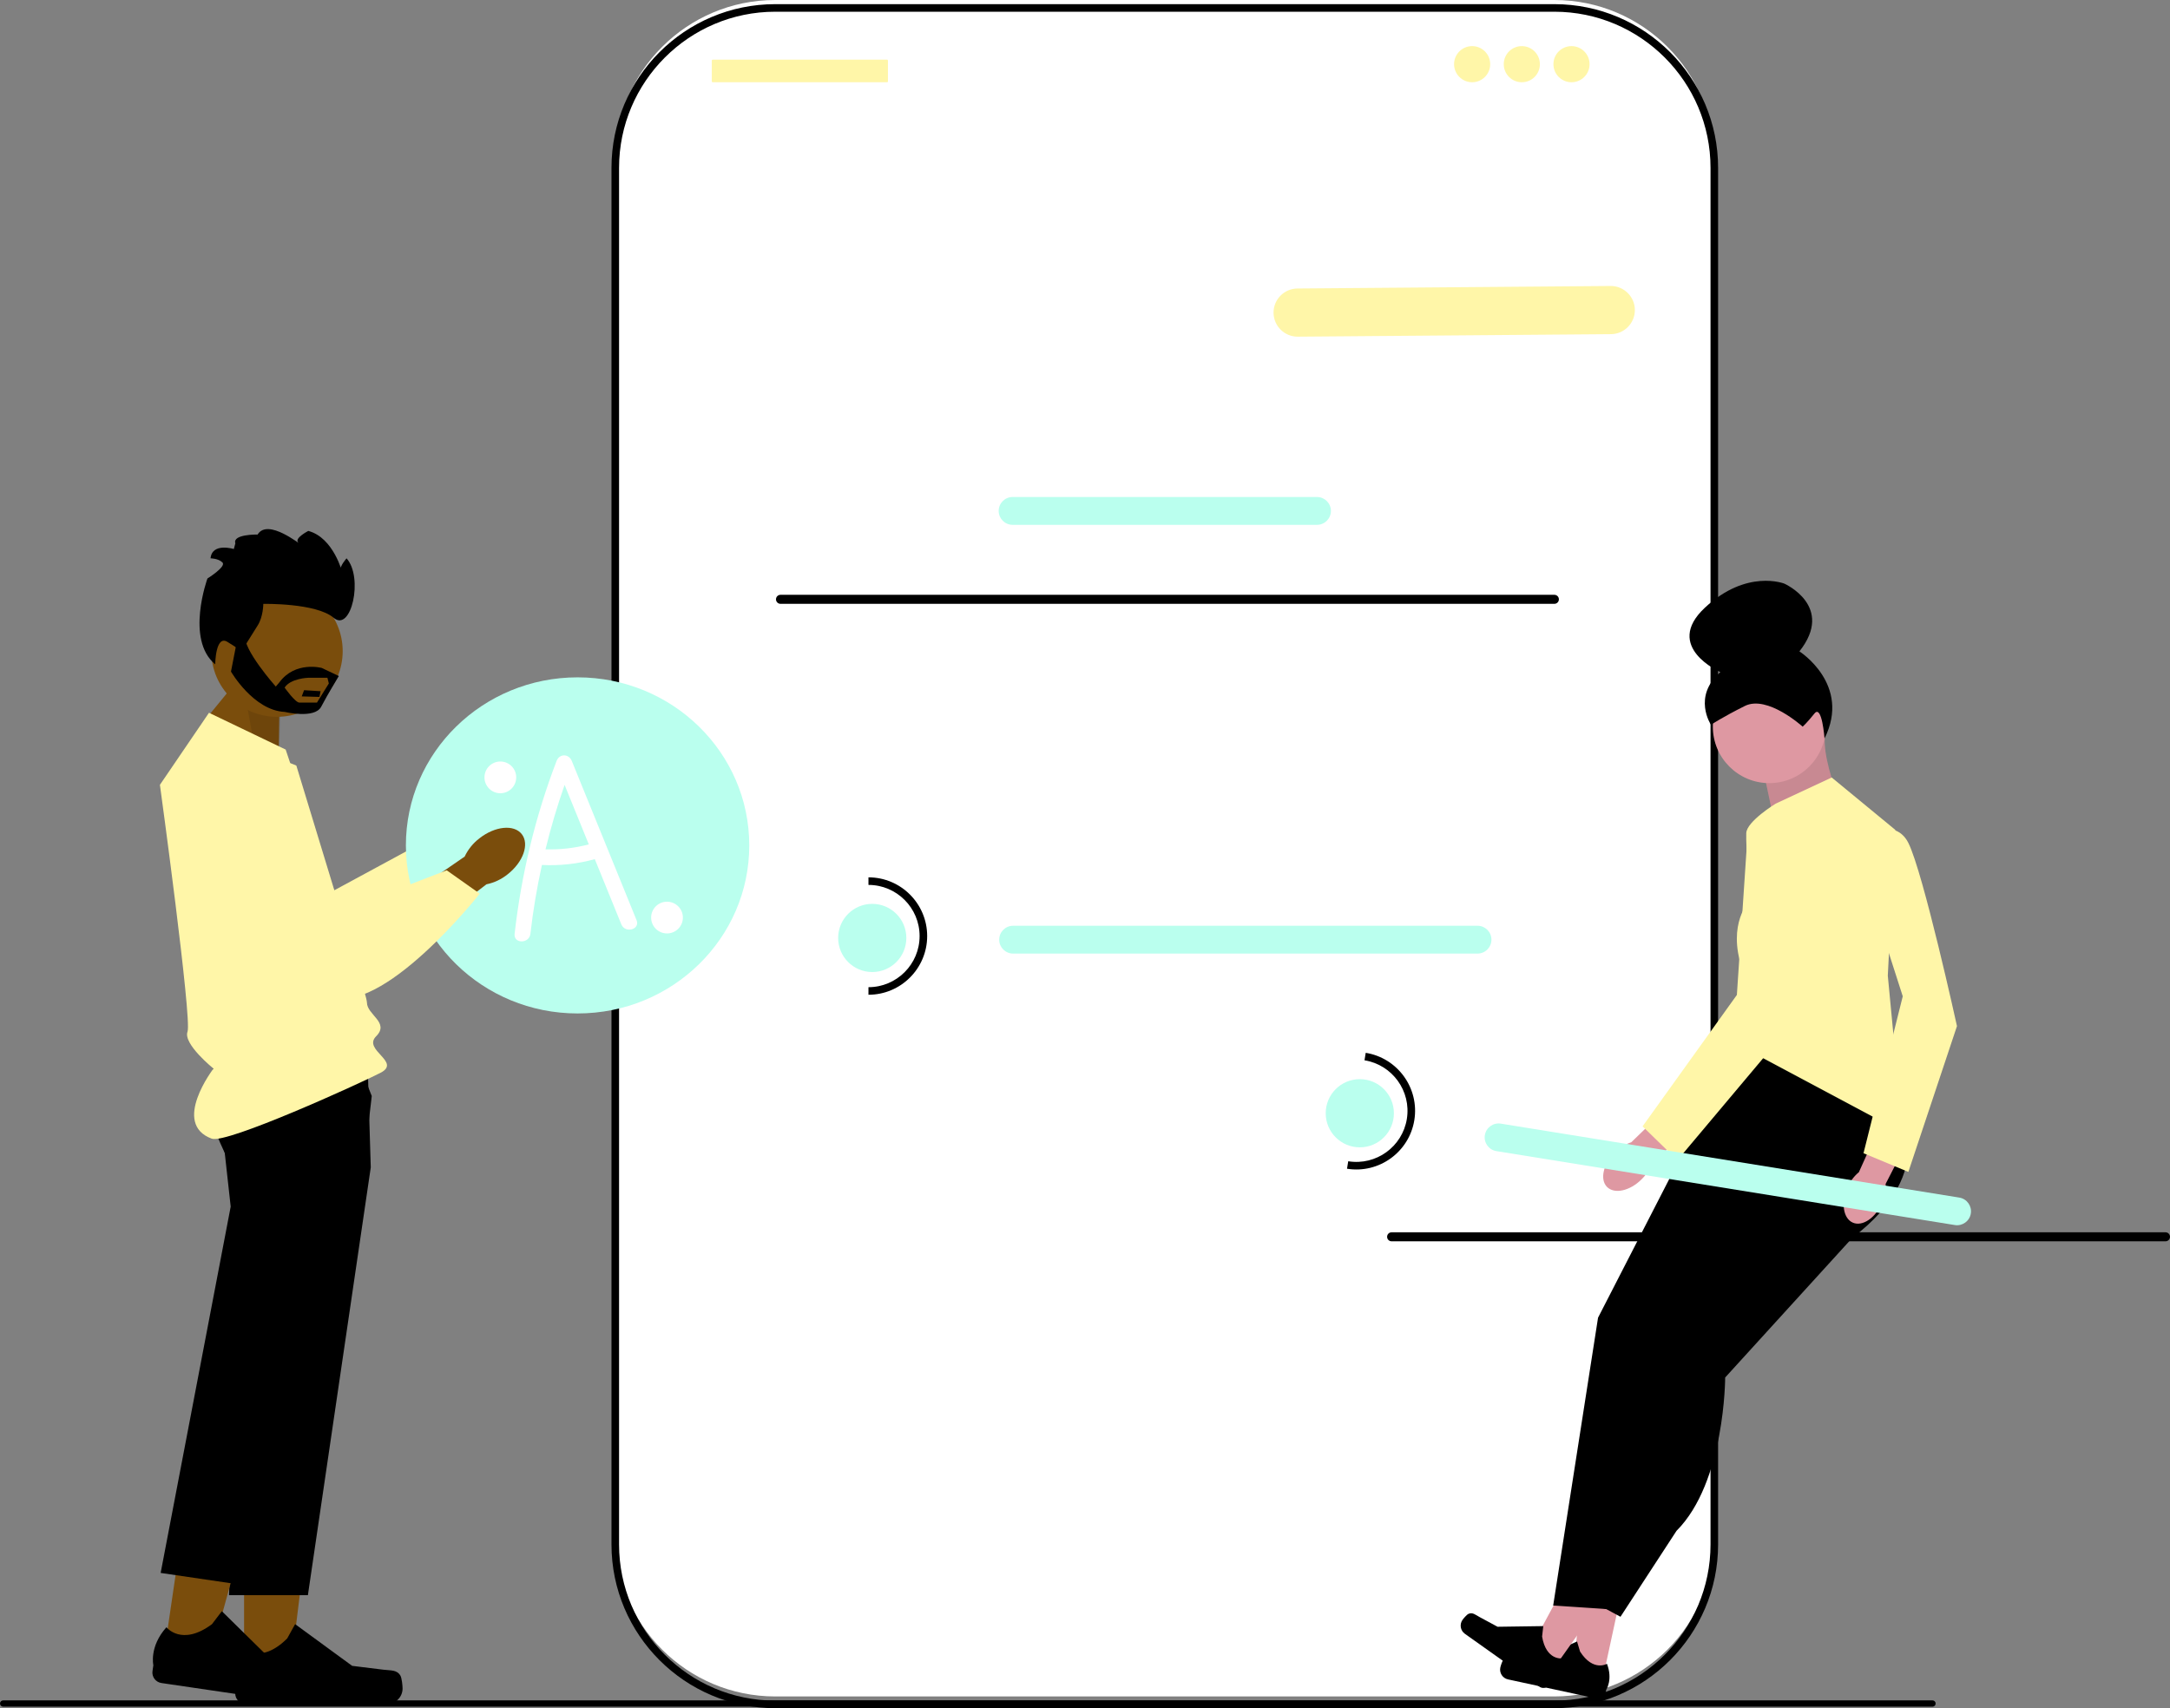 <svg id="e78bs3ZKf1k1" xmlns="http://www.w3.org/2000/svg" xmlns:xlink="http://www.w3.org/1999/xlink" viewBox="0 0 820.254 645.769" shape-rendering="geometricPrecision" text-rendering="geometricPrecision">
<rect x="0" y="0" width="820.254" height="645.769" fill="#808080" stroke="none"/>
<style><![CDATA[
#e78bs3ZKf1k5_ts {animation: e78bs3ZKf1k5_ts__ts 2000ms linear infinite normal forwards}@keyframes e78bs3ZKf1k5_ts__ts { 0% {transform: translate(549.684px,117.699px) rotate(-0.46deg) scale(1,1)} 25% {transform: translate(549.684px,117.699px) rotate(-0.46deg) scale(1.263,1.141)} 50% {transform: translate(549.684px,117.699px) rotate(-0.46deg) scale(1,1)} 75% {transform: translate(549.684px,117.699px) rotate(-0.46deg) scale(1.263,1.141)} 100% {transform: translate(549.684px,117.699px) rotate(-0.46deg) scale(1,1)}} #e78bs3ZKf1k6_to {animation: e78bs3ZKf1k6_to__to 2000ms linear infinite normal forwards}@keyframes e78bs3ZKf1k6_to__to { 0% {transform: translate(440.289px,193.149px)} 50% {transform: translate(440.289px,140.316px)} 100% {transform: translate(440.289px,214.308px)}} #e78bs3ZKf1k6 {animation: e78bs3ZKf1k6_c_o 2000ms linear infinite normal forwards}@keyframes e78bs3ZKf1k6_c_o { 0% {opacity: 1} 55% {opacity: 0.5} 60% {opacity: 0} 100% {opacity: 0.5}} #e78bs3ZKf1k11 {animation: e78bs3ZKf1k11_c_o 2000ms linear infinite normal forwards}@keyframes e78bs3ZKf1k11_c_o { 0% {opacity: 1} 50% {opacity: 0} 95% {opacity: 1} 100% {opacity: 1}} #e78bs3ZKf1k13_tr {animation: e78bs3ZKf1k13_tr__tr 2000ms linear infinite normal forwards}@keyframes e78bs3ZKf1k13_tr__tr { 0% {transform: translate(470.724px,355.237px) rotate(0deg)} 25% {transform: translate(470.724px,355.237px) rotate(-13.163deg)} 50% {transform: translate(470.724px,355.237px) rotate(0deg)} 75% {transform: translate(470.724px,355.237px) rotate(24.011deg)} 95% {transform: translate(470.724px,355.237px) rotate(0deg)} 100% {transform: translate(470.724px,355.237px) rotate(0deg)}} #e78bs3ZKf1k36_tr {animation: e78bs3ZKf1k36_tr__tr 2000ms linear infinite normal forwards}@keyframes e78bs3ZKf1k36_tr__tr { 0% {transform: translate(90.792px,298.138px) rotate(0deg)} 25% {transform: translate(90.792px,298.138px) rotate(-7.4deg)} 50% {transform: translate(90.792px,298.138px) rotate(9.551deg)} 75% {transform: translate(90.792px,298.138px) rotate(-1.616deg)} 95% {transform: translate(90.792px,298.138px) rotate(2.076deg)} 100% {transform: translate(90.792px,298.138px) rotate(2.076deg)}} #e78bs3ZKf1k57_tr {animation: e78bs3ZKf1k57_tr__tr 2000ms linear infinite normal forwards}@keyframes e78bs3ZKf1k57_tr__tr { 0% {transform: translate(700.158px,326.14px) rotate(0deg)} 25% {transform: translate(700.158px,326.14px) rotate(29.145deg)} 50% {transform: translate(700.158px,326.14px) rotate(27.394deg)} 75% {transform: translate(700.158px,326.14px) rotate(29.145deg)} 100% {transform: translate(700.158px,326.14px) rotate(0deg)}}
]]></style>
<path d="M215.144,291.444c-1.806,0-3.274,1.468-3.274,3.274v26.191c0,1.806,1.468,3.274,3.274,3.274s3.274-1.468,3.274-3.274v-26.191c0-1.806-1.468-3.274-3.274-3.274Z"/><path d="M587.537,0h-294.497c-33.396,0-60.469,27.073-60.469,60.469v520.4c0,33.396,27.073,60.469,60.469,60.469h294.498c33.396,0,60.469-27.073,60.469-60.469v-520.4C648.006,27.073,620.934,0,587.537,0Z" fill="#fff"/><path d="M587.538,645.769h-294.498c-34.132,0-61.901-27.768-61.901-61.9v-520.4c0-34.132,27.769-61.901,61.901-61.901h294.498c34.132,0,61.901,27.769,61.901,61.901v520.4c0,34.132-27.769,61.9-61.901,61.9ZM293.04,4.432c-32.553,0-59.037,26.484-59.037,59.037v520.4c0,32.553,26.484,59.037,59.037,59.037h294.498c32.553,0,59.037-26.483,59.037-59.037v-520.4c0-32.553-26.484-59.037-59.037-59.037h-294.498Z"/><g id="e78bs3ZKf1k5_ts" transform="translate(549.684,117.699) rotate(-0.46) scale(1,1)"><path d="M608.87,126.804h-118.372c-5.021,0-9.106-4.085-9.106-9.106s4.085-9.106,9.106-9.106h118.372c5.021,0,9.106,4.085,9.106,9.106s-4.085,9.106-9.106,9.106Z" transform="translate(-549.684,-117.699)" fill="#fff6a8"/></g><g id="e78bs3ZKf1k6_to" transform="translate(440.289,193.149)"><path id="e78bs3ZKf1k6" d="M497.821,198.41h-115.063c-2.901,0-5.261-2.36-5.261-5.261s2.36-5.26,5.261-5.26h115.063c2.901,0,5.26,2.359,5.26,5.26s-2.359,5.261-5.26,5.261Z" transform="translate(-440.289,-193.149)" fill="#baffee"/></g><rect width="66.581" height="8.536" rx="0.31" ry="0.31" transform="translate(269.054 22.557)" fill="#fff6a8"/><circle r="6.829" transform="translate(556.463 24.264)" fill="#fff6a8"/><circle r="6.829" transform="translate(575.242 24.264)" fill="#fff6a8"/><circle r="6.829" transform="translate(594.021 24.264)" fill="#fff6a8"/><path id="e78bs3ZKf1k11" d="M292.323,226.571c0,.945.759,1.704,1.704,1.704h292.523c.945,0,1.704-.759,1.704-1.704s-.759-1.704-1.704-1.704h-292.523c-.945,0-1.704.759-1.704,1.704Z" transform="translate(1 0)"/><path d="M524.323,467.571c0,.945.759,1.704,1.704,1.704h292.523c.945,0,1.704-.759,1.704-1.704s-.759-1.704-1.704-1.704h-292.523c-.945,0-1.704.759-1.704,1.704Z"/><g id="e78bs3ZKf1k13_tr" transform="translate(470.724,355.237) rotate(0)"><path d="M558.499,360.498h-175.548c-2.901-0-5.261-2.36-5.261-5.261s2.36-5.26,5.261-5.26h175.548c2.901 0,5.26,2.359,5.26,5.26s-2.359,5.261-5.26,5.261Z" transform="translate(-470.724,-355.237)" fill="#baffee"/></g><circle r="12.887" transform="translate(329.706 354.587)" fill="#baffee"/><path d="M328.274,376.066v-2.864c10.659,0,19.331-8.672,19.331-19.331s-8.672-19.331-19.331-19.331v-2.864c12.238,0,22.194,9.956,22.194,22.194s-9.956,22.194-22.194,22.194Z"/><path d="M174.781,302.615c5.257-5.35,12.278-6.974,15.682-3.628s1.901,10.394-3.358,15.745c-2.072,2.166-4.632,3.805-7.467,4.779l-22.559,22.385-10.279-10.81L170.131,310.165c.925-2.852,2.519-5.441,4.65-7.551Z" fill="#7a4d0c"/><path d="M102.633,284.137l23.653,52.473l37.77-20.445l13.517,7.174c0,0-30.876,51.62-52.018,45.744s-58.682-59.158-51.918-75.602s28.995-9.343,28.995-9.343Z" fill="#fff6a8"/><path d="M0,644.013c0,.66.53,1.19,1.19,1.19h729.29c.66,0,1.19-.53,1.19-1.19s-.53-1.19-1.19-1.19h-729.29c-.66,0-1.19.53-1.19,1.19Z"/><ellipse rx="64.899" ry="63.532" transform="translate(218.322 319.601)" fill="#baffee"/><g><polygon points="92.261,633.848 109.508,633.847 117.713,567.322 92.258,567.324 92.261,633.848" fill="#7a4d0c"/><path d="M151.351,633.457v0c.537.904.82,3.824.82,4.875v0c0,3.233-2.621,5.854-5.854,5.854h-53.412c-2.205,0-3.993-1.788-3.993-3.993v-2.224c0,0-2.642-6.683,2.798-14.921c0,0,6.761,6.45,16.864-3.653l2.979-5.397l21.565,15.772l11.953,1.471c2.615.322,4.934-.05,6.279,2.216h0Z"/></g><polygon points="105.312,287.504 105.661,264.242 91.316,255.3 75.717,274.38 105.312,287.504" fill="#7a4d0c"/><polygon points="105.312,287.504 106.241,264.822 91.316,255.3 96.387,283.37 105.312,287.504" opacity="0.1"/><path d="M140.15,441.325L116.384,603.047h-29.817l3.965-92.315l2.087-48.54-6.052-23.105c0,0-2.759-5.136-5.084-11.361-2.62-7.025-4.689-15.448-1.617-19.441c1.13-1.472,4.069-2.562,8.063-3.374c2.44-.498,5.281-.887,8.347-1.188c17.633-1.745,42.714-.655,42.714-.655l.638,21.041.354,11.749.168,5.466Z"/><g><polygon points="61.88,625.939 78.944,628.446 96.738,563.822 71.553,560.122 61.88,625.939" fill="#7a4d0c"/><path d="M120.399,634.147v0c.4.973.255,3.902.102,4.943v0c-.47,3.198-3.444,5.41-6.643,4.94L61.015,636.261c-2.182-.321-3.691-2.35-3.37-4.532l.323-2.2c0,0-1.642-6.997,4.938-14.355c0,0,5.751,7.365,17.216-1.161l3.733-4.906l19.042,18.741l11.612,3.194c2.541.699,4.889.668,5.89,3.105l0.0 0Z"/></g><path d="M140.524,414.354l-3.26,28.072-17.777,59.156-29.263,97.391-29.497-4.335l26.473-138.475-2.621-23.745c0,0-.854-2.36-1.832-5.816-1.942-6.836-4.378-17.968-1.698-23.647.362-.772.816-1.442,1.378-1.984c1.054-1.022,3.197-1.643,6.067-1.972c11.998-1.356,36.706,2.522,47.701,4.426l4.329,10.929Z"/><path d="M78.997,269.459l28.982,13.912c0,0,30.721,91.005,30.721,95.642s8.695,7.535,3.478,12.752s9.71,9.635,1.667,13.802-58.217,26.96-63.796,24.905c-15.387-5.669.652-26.5.652-26.5s-11.559-9.309-9.82-13.946-10.434-93.323-10.434-93.323l18.549-27.243Z" fill="#fff6a8"/><g><g transform="matrix(.989-.147 0.147 0.989-42.781 16.353)"><g transform="matrix(.996-.091 0.091 0.996-26.527 9.711)"><g><g transform="matrix(.99-.14 0.14 0.99-40.71 15.027)"><g id="e78bs3ZKf1k36_tr" transform="translate(90.792,298.138) rotate(0)"><g transform="translate(-90.792,-298.138)"><path d="M167.309,349.648c7.193-2.125,14.12-.136,15.471,4.442s-3.383,10.01-10.579,12.135c-2.863.888-5.897,1.078-8.848.553l-30.59,8.619-3.739-14.441l30.553-6.964c2.193-2.045,4.844-3.534,7.731-4.344Z" fill="#7a4d0c"/><path d="M113.204,298.469L108.409,355.826l42.946.462l8.335,12.834c0,0-52.053,30.14-67.684,14.739s-22.585-80.207-8.688-91.3s29.885,5.907,29.885,5.907Z" fill="#fff6a8"/></g></g></g></g></g></g></g><g><circle r="24.828" transform="translate(104.708 246.163)" fill="#7a4d0c"/><path d="M91.317,246.261c0,0,3.91-6.451,6.06-9.775s2.15-8.192,2.15-8.192s19.94-.409,26.587,5.26s11.339-15.248,4.887-22.482c0,0-2.737,3.128-2.15,4.301l.586,1.173c0,0-3.323-13.294-12.903-15.835c0,0-5.329,2.752-3.837,4.309s-11.411-9.391-15.321-2.94c0,0-9.579-.195-8.406,3.323l-.586,2.15c0,0-8.211-2.541-8.797,3.519c0,0,2.932,0,4.496,1.564s-5.669,6.06-5.669,6.06-8.406,23.068,2.932,32.452c0,0,.098-11.241,4.594-8.504s5.376,3.617,5.376,3.617Z"/><g><polygon points="114.944,260.923 114.052,263.269 120.738,263.464 121.184,261.314 114.944,260.923"/><path d="M121.63,252.517c0,0-10.029-2.737-16.046,5.474l-1.337,1.564c0,0-12.703-14.271-11.589-19.549l-2.674.195L87.309,253.885c0,0,8.469,14.662,20.28,15.248c0,0,11.366,2.737,13.817-1.955s6.672-11.61,6.672-11.61l-6.449-3.052Zm-1.824,13.098h-6.645c-1.56,0-5.572-5.669-5.572-5.669c2.229-3.519,8.914-3.714,8.914-3.714h7.261l.54,2.15-4.498,7.233Z"/></g></g><g><polygon points="605.599,635.737 594.698,633.381 598.597,590.213 614.686,593.69 605.599,635.737" fill="#de98a2"/><path d="M568.303,627.421v0c-.463.498-1.041,2.305-1.184,2.969v0c-.441,2.043.857,4.058,2.901,4.499l33.76,7.294c1.394.301,2.768-.585,3.069-1.979l.304-1.406c0,0,2.583-3.864.269-9.813c0,0-5.154,3.154-10.16-4.612l-1.146-3.818-15.785,7.024-7.756-.702c-1.697-.154-3.112-.705-4.271.543l-0-0Z"/></g><g><polygon points="586.1,632.435 577.006,625.979 597.576,587.827 610.999,597.355 586.1,632.435" fill="#de98a2"/><path d="M555.086,610.114v0c-.622.276-1.864,1.709-2.257,2.264v0c-1.21,1.705-.809,4.068.896,5.278l28.166,19.989c1.163.825,2.775.552,3.6-.611l.832-1.173c0,0,3.895-2.536,4.109-8.916c0,0-5.979.871-7.526-8.237l.449-3.961-17.275.246-6.854-3.698c-1.5-.809-2.583-1.873-4.14-1.181l-0-0Z"/></g><path d="M717.117,419.008c0,0,16.959,23.058-16.959,48.981l-69.251-22.128l24.732-51.585l21.906-12.013l39.572,36.745Z"/><polyline points="630.907,445.86 604.055,498.151 587.095,606.974 608.294,608.387 629.494,505.218 666.945,449.393 640.8,437.38"/><path d="M700.158,451.563v16.425l-48.051,52.775c0,0,0,39.572-18.373,57.944l-21.199,32.505-18.373-9.893l26.852-94.69l48.051-62.184l31.092,7.116Z"/><path d="M666.011,288.723l7.287,34.511l27.781-6.789c0,0-13.733-28.562-11-39.877l-24.068,12.155Z" fill="#de98a2"/><path d="M666.011,288.723l7.287,34.511l27.781-6.789c0,0-13.733-28.562-11-39.877l-24.068,12.155Z" opacity="0.1"/><path d="M692.385,293.933l-21.199,9.893c0,0-10.906,6.666-11.106,11.106s1.213,25.639,1.213,25.639-8.48,8.48-2.827,25.439l-2.827,28.266l63.598,33.919-5.653-59.358l2.827-55.118-24.026-19.786Z" fill="#fff6a8"/><g id="e78bs3ZKf1k57_tr" transform="translate(700.158,326.14) rotate(0)"><g transform="translate(-700.158,-326.14)"><path d="M711.413,454.766c-2.482,5.695-7.432,9.03-11.056,7.45s-4.549-7.477-2.065-13.174c.961-2.289,2.456-4.315,4.36-5.908l10.821-23.997l11.153,5.318-11.852,23.092c.129,2.48-.337,4.955-1.361,7.218Z" fill="#de98a2"/><path d="M700.158,317.252c0,0,15.546-9.893,21.199,1.413s18.373,69.251,18.373,69.251L721.357,443.034l-16.959-7.066l14.839-59.319-19.079-59.397Z" fill="#fff6a8"/></g></g><g transform="translate(0 0)"><path d="M620.481,445.869c-4.406,4.38-10.237,5.657-13.024,2.853s-1.474-8.627,2.933-13.008c1.737-1.774,3.873-3.107,6.23-3.886l18.901-18.322l8.409,9.053-19.526,17.101c-.793,2.353-2.139,4.482-3.924,6.209Z" fill="#de98a2"/><path d="M660.677,313.88c0,0,27.103-1.108,28.194,11.485s-17.438,68.787-17.438,68.787l-37.386,44.473-13.163-12.817l35.649-49.68l4.145-62.248Z" fill="#fff6a8"/></g><g transform="translate(0 0)"><path d="M738.935,463.127L565.627,435.174c-2.864-.462-4.818-3.168-4.356-6.032s3.168-4.817,6.032-4.355l173.308,27.953c2.864.462,4.817,3.167,4.355,6.031s-3.167,4.818-6.031,4.356Z" fill="#baffee"/><circle r="12.887" transform="translate(514.003 420.86)" fill="#baffee"/><path d="M509.169,441.837l.456-2.827c10.523,1.697,20.465-5.482,22.162-16.006c1.697-10.523-5.483-20.465-16.006-22.162l.456-2.827c12.082,1.949,20.326,13.363,18.377,25.445s-13.363,20.326-25.445,18.377Z"/></g><g><circle r="21.344" transform="translate(668.79 274.714)" fill="#de98a2"/><path d="M681.404,274.714c0,0-13.325-12.095-21.862-7.826s-12.806,7.115-12.806,7.115-7.115-10.672,3.557-19.921c0,0-21.722-9.49-5.881-24.311s30.071-9.129,30.071-9.129s19.21,8.538,5.692,25.613c0,0,19.693,12.49,9.491,32.925c0,0-.953-13.004-3.799-9.446s-4.462,4.98-4.462,4.98Z"/></g><path d="M240.62,347.867c-8.159-20.061-16.319-40.123-24.479-60.184-1.127-2.771-4.657-2.869-5.757,0-8.062,21.033-13.33,42.979-15.863,65.356-.431,3.811,5.542,3.781,5.97,0c.991-8.757,2.463-17.448,4.352-26.046c6.724.353,13.502-.402,19.991-2.198c3.343,8.22,6.686,16.439,10.029,24.658c1.429,3.512,7.206,1.976,5.757-1.587Zm-34.423-26.776c2.011-8.231,4.422-16.365,7.219-24.368l9.15,22.497c-5.359,1.407-10.841,2.032-16.369,1.871Z" fill="#fff"/><circle r="6" transform="translate(252.127 346.885)" fill="#fff"/><circle r="6" transform="translate(189.127 293.885)" fill="#fff"/></svg>
